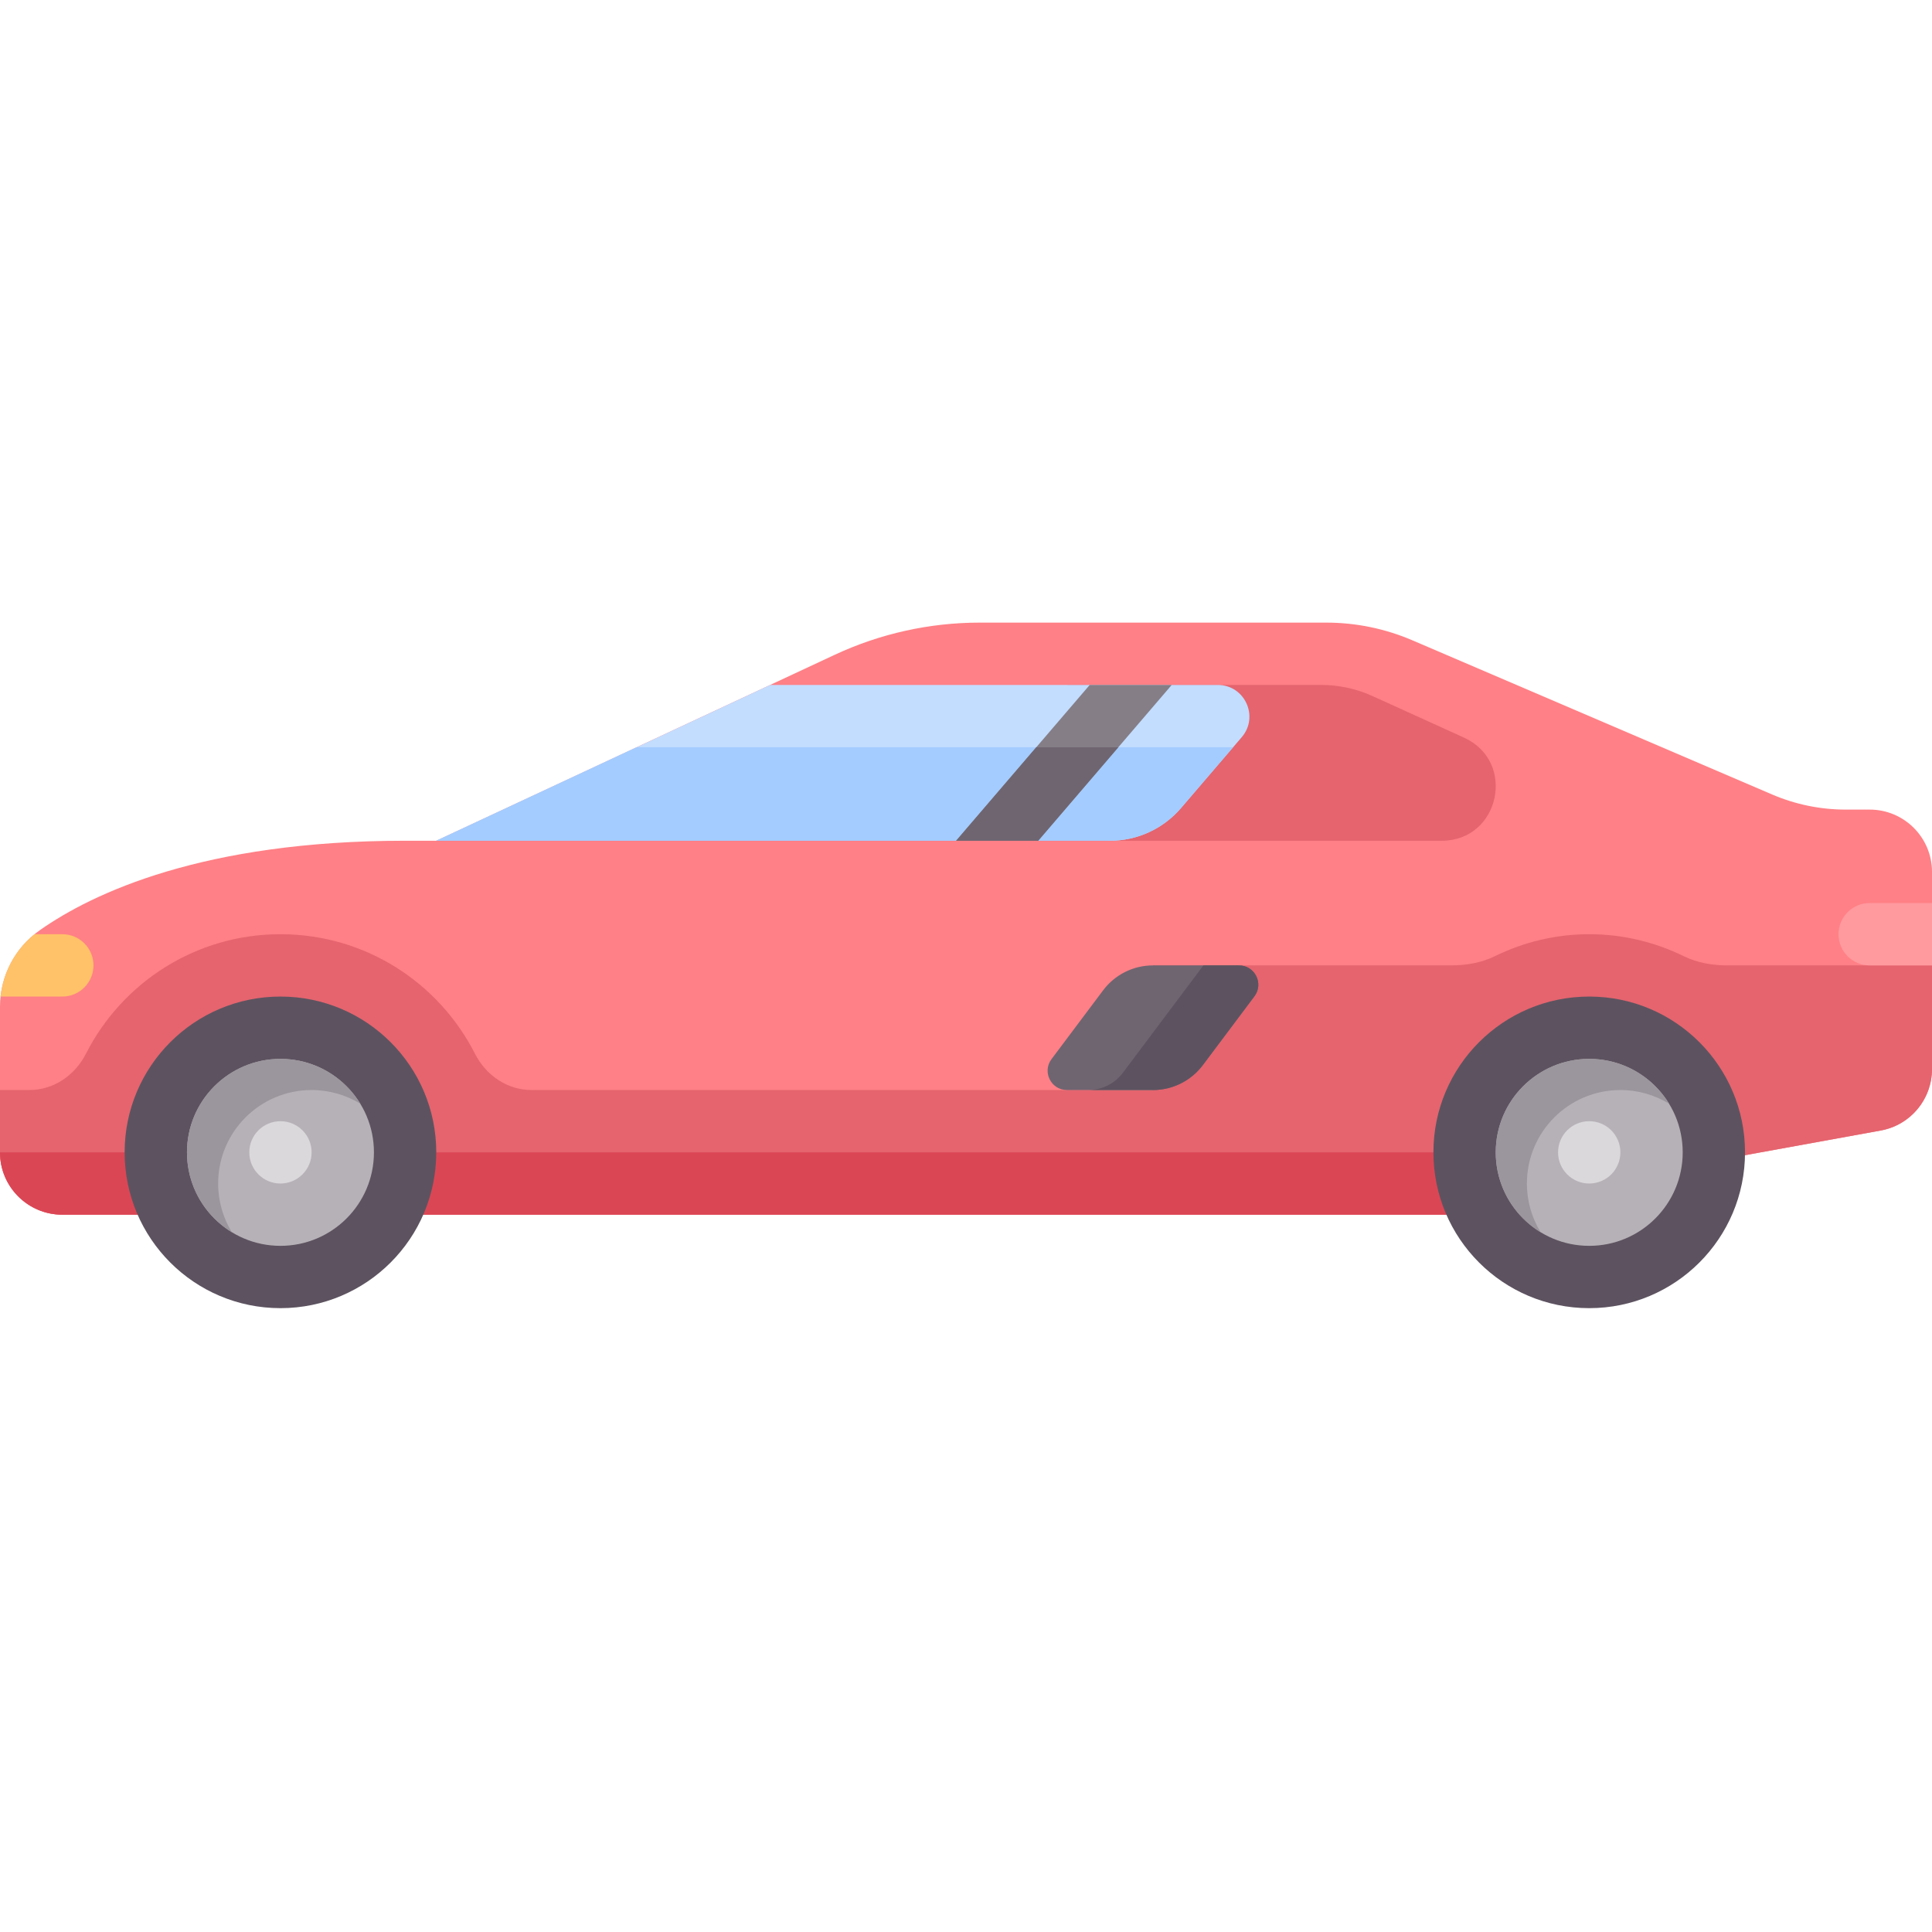 <?xml version="1.0" encoding="UTF-8" standalone="no"?>
<svg
   xmlns:dc="http://purl.org/dc/elements/1.1/"
   xmlns:cc="http://creativecommons.org/ns#"
   xmlns:rdf="http://www.w3.org/1999/02/22-rdf-syntax-ns#"
   xmlns:svg="http://www.w3.org/2000/svg"
   xmlns="http://www.w3.org/2000/svg"
   xmlns:sodipodi="http://sodipodi.sourceforge.net/DTD/sodipodi-0.dtd"
   xmlns:inkscape="http://www.inkscape.org/namespaces/inkscape"
   height="512pt"
   viewBox="0 -165 512 512"
   width="512pt"
   id="svg2"
   version="1.1"
   inkscape:version="0.91 r13725"
   sodipodi:docname="sportscar-r-l.svg">
  <defs
     id="defs46" />
  <sodipodi:namedview
     pagecolor="#ffffff"
     bordercolor="#666666"
     borderopacity="1"
     objecttolerance="10"
     gridtolerance="10"
     guidetolerance="10"
     inkscape:pageopacity="0"
     inkscape:pageshadow="2"
     inkscape:window-width="811"
     inkscape:window-height="480"
     id="namedview44"
     showgrid="false"
     inkscape:zoom="0.36875"
     inkscape:cx="320"
     inkscape:cy="320"
     inkscape:window-x="0"
     inkscape:window-y="25"
     inkscape:window-maximized="0"
     inkscape:current-layer="svg2" />
  <path
     d="m 10.609,81.469 c 13.938,-9.766 43.18,-23.664 96.746,-23.664 l 8.258,0 105.609,-49.281 C 233.25,2.91 246.363,0 259.637,0 l 91.852,0 c 7.832,0 15.578,1.59 22.773,4.676 l 95.359,40.867 c 6.168,2.645 12.809,4.008 19.52,4.008 l 6.344,0 C 504.605,49.547 512,56.941 512,66.062 l 0,52.281 c 0,7.984 -5.707,14.824 -13.562,16.25 l -77.277,14.051 0,8.258 -404.645,0 C 7.395,156.902 0,149.508 0,140.387 L 0,101.816 C 0,93.691 3.957,86.129 10.609,81.469 Z m 0,0"
     id="path4"
     inkscape:connector-curvature="0"
     style="fill:#ff8086" />
  <path
     d="m 350.086,16.516 -67.168,0 0,41.289 99.152,0 c 15.375,0 19.914,-20.953 5.914,-27.316 L 363.754,19.477 c -4.293,-1.953 -8.953,-2.961 -13.668,-2.961 z m 0,0"
     id="path6"
     inkscape:connector-curvature="0"
     style="fill:#e5646e" />
  <path
     d="m 7.781,123.871 c 6.473,0 12.09,-3.902 15.027,-9.672 9.547,-18.762 29.02,-31.621 51.516,-31.621 22.492,0 41.965,12.859 51.516,31.621 2.934,5.77 8.551,9.672 15.023,9.672 l 164.688,0 0,-33.031 79.012,0 c 3.969,0 7.965,-0.668 11.531,-2.41 7.582,-3.707 16.059,-5.852 25.066,-5.852 9.023,0 17.516,2.133 25.102,5.848 3.57,1.746 7.578,2.414 11.555,2.414 l 54.184,0 0,27.504 c 0,0.969 -0.09,1.918 -0.254,2.844 -0.16,0.914 -0.402,1.801 -0.707,2.664 -0.004,0.004 -0.004,0.012 -0.004,0.019 -1.938,5.441 -6.645,9.641 -12.598,10.723 l -77.277,14.051 -16.516,8.258 -388.129,0 C 7.395,156.902 0,149.508 0,140.387 l 0,-16.516 z m 0,0"
     id="path8"
     inkscape:connector-curvature="0"
     style="fill:#e5646e" />
  <path
     d="m 16.516,156.902 371.613,0 0,-16.516 -388.129,0 c 0,9.121 7.395,16.516 16.516,16.516 z m 0,0"
     id="path10"
     inkscape:connector-curvature="0"
     style="fill:#db4655" />
  <path
     d="m 115.613,57.805 88.48,-41.289 118.621,0 c 7.16,0 11.023,8.402 6.363,13.84 L 312.965,49.156 c -4.707,5.488 -11.578,8.652 -18.812,8.652 l -178.539,0 z m 0,0"
     id="path12"
     inkscape:connector-curvature="0"
     style="fill:#c3ddff" />
  <path
     d="m 326.781,33.031 -13.816,16.121 c -4.707,5.492 -11.578,8.652 -18.812,8.652 l -178.539,0 53.086,-24.773 z m 0,0"
     id="path14"
     inkscape:connector-curvature="0"
     style="fill:#a4ccff" />
  <path
     d="m 305.547,90.84 22.793,0 c 4.219,0 6.629,4.816 4.098,8.191 l -13.676,18.234 c -3.121,4.156 -8.016,6.605 -13.215,6.605 l -22.789,0 c -4.219,0 -6.629,-4.816 -4.098,-8.195 l 13.676,-18.23 c 3.117,-4.16 8.016,-6.605 13.211,-6.605 z m 0,0"
     id="path16"
     inkscape:connector-curvature="0"
     style="fill:#6f6571" />
  <path
     d="m 495.484,74.32 16.516,0 0,16.52 -16.516,0 c -4.566,0 -8.258,-3.695 -8.258,-8.262 0,-4.562 3.691,-8.258 8.258,-8.258 z m 0,0"
     id="path18"
     inkscape:connector-curvature="0"
     style="fill:#ff9a9f" />
  <path
     d="m 33.031,140.387 c 0,22.805 18.488,41.289 41.293,41.289 22.801,0 41.289,-18.484 41.289,-41.289 0,-22.805 -18.488,-41.289 -41.289,-41.289 -22.805,0 -41.293,18.484 -41.293,41.289 z m 0,0"
     id="path20"
     inkscape:connector-curvature="0"
     style="fill:#5d5360" />
  <path
     d="m 49.551,140.387 c 0,13.68 11.09,24.773 24.773,24.773 13.68,0 24.773,-11.094 24.773,-24.773 0,-13.684 -11.094,-24.773 -24.773,-24.773 -13.684,0 -24.773,11.09 -24.773,24.773 z m 0,0"
     id="path22"
     inkscape:connector-curvature="0"
     style="fill:#b6b1b7" />
  <path
     d="m 74.324,115.613 c 8.961,0 16.809,4.742 21.156,11.875 -3.754,-2.289 -8.18,-3.617 -12.898,-3.617 -13.684,0 -24.773,11.09 -24.773,24.773 0,4.719 1.328,9.141 3.621,12.895 -7.133,-4.352 -11.879,-12.188 -11.879,-21.152 -0.004,-13.684 11.09,-24.773 24.773,-24.773 z m 0,0"
     id="path24"
     inkscape:connector-curvature="0"
     style="fill:#9b959d" />
  <path
     d="m 66.066,140.387 c 0,4.559 3.695,8.258 8.258,8.258 4.559,0 8.258,-3.699 8.258,-8.258 0,-4.562 -3.699,-8.258 -8.258,-8.258 -4.562,0 -8.258,3.695 -8.258,8.258 z m 0,0"
     id="path26"
     inkscape:connector-curvature="0"
     style="fill:#dad8db" />
  <path
     d="m 379.871,140.387 c 0,22.805 18.484,41.289 41.289,41.289 22.805,0 41.289,-18.484 41.289,-41.289 0,-22.805 -18.484,-41.289 -41.289,-41.289 -22.805,0 -41.289,18.484 -41.289,41.289 z m 0,0"
     id="path28"
     inkscape:connector-curvature="0"
     style="fill:#5d5360" />
  <path
     d="m 396.387,140.387 c 0,13.68 11.094,24.773 24.773,24.773 13.684,0 24.773,-11.094 24.773,-24.773 0,-13.684 -11.09,-24.773 -24.773,-24.773 -13.68,0 -24.773,11.09 -24.773,24.773 z m 0,0"
     id="path30"
     inkscape:connector-curvature="0"
     style="fill:#b6b1b7" />
  <path
     d="m 421.16,115.613 c 8.965,0 16.805,4.746 21.156,11.875 -3.754,-2.289 -8.18,-3.617 -12.898,-3.617 -13.68,0 -24.773,11.09 -24.773,24.773 0,4.719 1.332,9.145 3.621,12.895 -7.133,-4.348 -11.879,-12.188 -11.879,-21.152 0,-13.684 11.094,-24.773 24.773,-24.773 z m 0,0"
     id="path32"
     inkscape:connector-curvature="0"
     style="fill:#9b959d" />
  <path
     d="m 412.902,140.387 c 0,4.559 3.699,8.258 8.258,8.258 4.562,0 8.258,-3.699 8.258,-8.258 0,-4.562 -3.695,-8.258 -8.258,-8.258 -4.559,0 -8.258,3.695 -8.258,8.258 z m 0,0"
     id="path34"
     inkscape:connector-curvature="0"
     style="fill:#dad8db" />
  <path
     d="m 275.129,57.805 -21.742,0 35.395,-41.289 21.738,0 z m 0,0"
     id="path36"
     inkscape:connector-curvature="0"
     style="fill:#857e87" />
  <path
     d="m 296.363,33.031 -21.234,24.773 -21.742,0 21.234,-24.773 z m 0,0"
     id="path38"
     inkscape:connector-curvature="0"
     style="fill:#6f6571" />
  <path
     d="m 16.516,99.098 -16.363,0 C 0.879,92.594 4.02,86.703 9.141,82.578 l 7.375,0 c 4.562,0 8.258,3.699 8.258,8.262 0,4.559 -3.695,8.258 -8.258,8.258 z m 0,0"
     id="path40"
     inkscape:connector-curvature="0"
     style="fill:#ffc269" />
  <path
     d="m 297.562,119.312 21.355,-28.473 9.422,0 c 4.219,0 6.629,4.816 4.098,8.191 l -13.676,18.234 c -3.121,4.156 -8.016,6.605 -13.215,6.605 l -17.102,0 c 3.586,0 6.965,-1.691 9.117,-4.559 z m 0,0"
     id="path42"
     inkscape:connector-curvature="0"
     style="fill:#5d5360" />
</svg>
